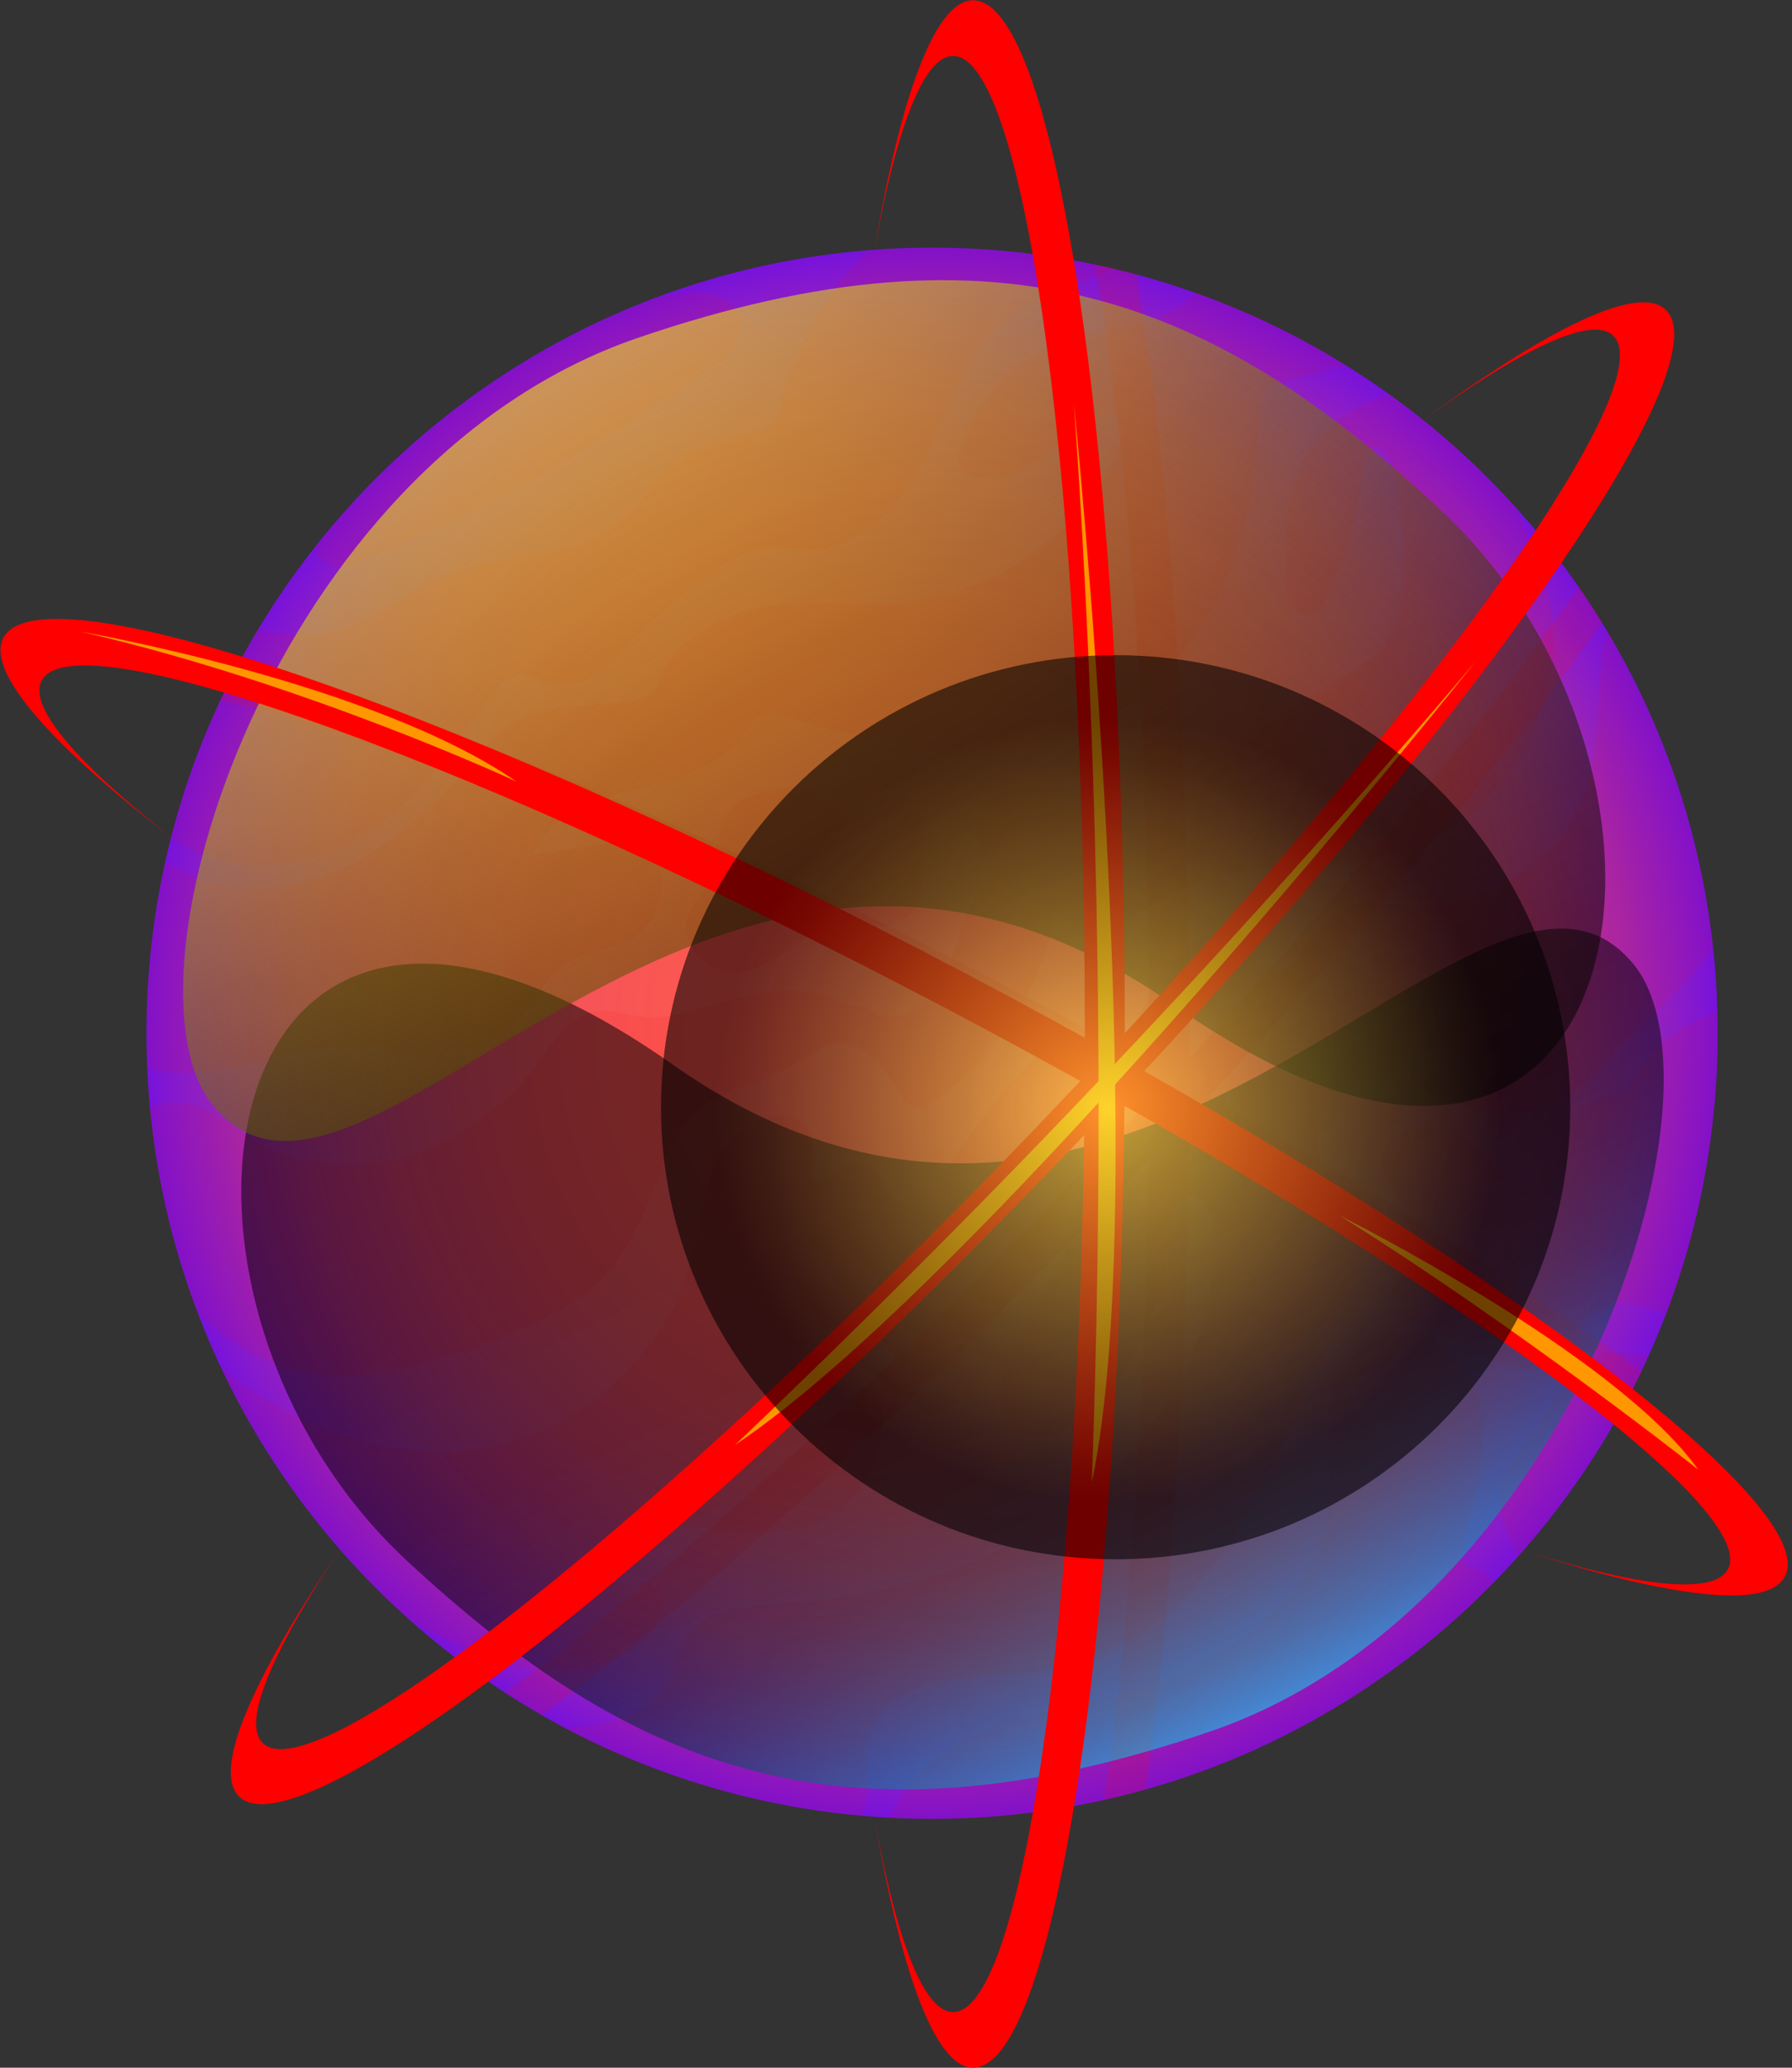 <svg width="208" height="240" viewBox="0 0 208 240" fill="none" xmlns="http://www.w3.org/2000/svg">
<rect x="0" y="0" width="208" height="240" fill="#333333" stroke="none"/>
<g clip-path="url(#clip0_199_3768)">
<path d="M108.188 211.112C158.548 211.112 199.373 170.287 199.373 119.927C199.373 69.568 158.548 28.743 108.188 28.743C57.829 28.743 17.004 69.568 17.004 119.927C17.004 170.287 57.829 211.112 108.188 211.112Z" fill="url(#paint0_radial_199_3768)"/>
<g style="mix-blend-mode:multiply" opacity="0.29">
<g style="mix-blend-mode:multiply" opacity="0.29">
<path d="M37.688 65.222C39.5 66.537 41.613 65.222 43.384 64.507C47.693 62.684 51.936 60.72 56.113 58.614C64.108 54.565 71.818 49.977 79.189 44.88C81.757 43.12 88.096 39.981 85.403 35.994C83.425 33.094 78.982 33.922 75.957 34.616C60.455 40.506 46.849 50.506 36.6 63.544C36.755 64.213 37.14 64.807 37.688 65.222Z" fill="#FF0000"/>
</g>
<g style="mix-blend-mode:multiply" opacity="0.29">
<path d="M45.693 94.325C48.166 92.189 50.408 89.801 52.384 87.199C54.456 84.589 56.164 81.596 58.381 79.131C59.613 77.743 60.545 78.168 62.109 78.768C63.562 79.414 65.177 79.602 66.739 79.307C69.784 78.623 71.824 76.024 73.885 73.9C76.464 71.236 79.314 68.848 82.389 66.775C83.772 65.808 85.218 64.936 86.718 64.165C88.427 63.326 89.96 63.523 91.793 63.761C98.411 64.589 103.579 60.022 106.645 54.553C110.198 48.194 111.244 40.468 117.872 36.335C121.352 34.17 125.309 32.876 129.11 31.416L129.483 31.27C122.507 29.609 115.359 28.775 108.188 28.785C105.682 28.785 103.207 28.909 100.742 29.106C97.443 32.336 94.777 36.155 92.88 40.364C91.941 42.479 91.189 44.673 90.633 46.92C90.549 47.961 90.067 48.93 89.287 49.623C88.359 50.103 87.345 50.392 86.304 50.473C84.102 50.736 81.982 51.471 80.089 52.627C78.334 53.87 76.74 55.328 75.346 56.967C73.985 58.636 72.454 60.16 70.778 61.513C68.728 62.823 66.416 63.672 64.005 63.999C58.826 64.962 53.834 65.221 49.194 67.873C46.594 69.354 44.212 71.29 41.395 72.388C38.536 73.508 35.443 73.899 32.395 73.528C31.573 73.434 30.762 73.264 29.971 73.02C25.447 80.553 22.038 88.703 19.852 97.214C22.68 99.194 26.024 100.302 29.474 100.404C35.585 100.643 41.105 98.178 45.693 94.325Z" fill="#FF0000"/>
</g>
<g style="mix-blend-mode:multiply" opacity="0.29">
<path d="M34.353 122.175C38.589 121.202 42.504 121.502 46.781 121.906C50.51 122.248 54.477 122.31 57.801 120.332C61.126 118.353 62.265 114.615 65.144 112.295C68.024 109.975 72.394 110.513 75.035 107.468C77.242 104.879 77.853 100.218 74.362 98.364C72.291 97.256 69.702 98.002 67.485 98.364L61.892 99.276C62.607 96.593 65.579 94.594 67.92 93.496C71.535 91.787 75.657 91.425 79.313 90.006C80.995 89.398 82.581 88.554 84.025 87.499C84.745 86.964 85.408 86.357 86.004 85.687C86.667 84.921 87.247 83.616 88.189 83.15C89.867 82.393 92.964 83.781 94.621 84.185C97.117 84.827 99.623 85.459 102.14 85.998C111.389 87.934 121.166 88.225 129.4 82.891C136.723 78.178 141.611 70.597 144.066 62.352C145.465 57.335 146.22 52.16 146.313 46.951C146.313 45.76 146.313 45.118 147.515 44.662C148.8 44.233 150.111 43.887 151.44 43.627L156.298 42.404C150.753 38.944 144.85 36.097 138.691 33.912C137.792 34.987 136.673 35.857 135.407 36.459C130.736 38.469 125.454 38.22 120.907 40.602C118.583 41.858 116.535 43.567 114.884 45.629C113.233 47.691 112.013 50.064 111.296 52.606C111.214 52.937 111.207 53.283 111.276 53.617C111.345 53.951 111.488 54.265 111.695 54.537C111.901 54.808 112.167 55.03 112.47 55.185C112.774 55.34 113.109 55.425 113.45 55.434C118.784 55.869 122.316 51.653 126.397 49.002C128.24 47.8 130.187 47.262 130.177 50.038C130.003 52.147 129.231 54.163 127.95 55.848C125.129 60.177 121.281 63.742 116.749 66.224C112.217 68.707 107.142 70.031 101.974 70.079C96.133 70.151 90.115 69.374 84.554 71.632C82.234 72.502 80.162 73.924 78.516 75.775C77.762 76.644 77.137 77.617 76.662 78.665C76.061 80.001 75.74 80.84 74.197 81.161C68.697 82.321 61.706 81.223 57.449 85.521C55.492 87.499 53.834 89.778 51.898 91.736C50.034 93.708 48.011 95.523 45.849 97.163C41.147 100.643 35.668 103.118 29.733 103.108C25.992 103.136 22.327 102.055 19.2 100.001C17.754 106.544 17.032 113.226 17.046 119.928C17.046 121.316 17.046 122.693 17.149 124.071C22.659 125.407 28.853 123.439 34.353 122.175Z" fill="#FF0000"/>
</g>
<g style="mix-blend-mode:multiply" opacity="0.29">
<path d="M84.088 112.677C87.454 113.34 90.074 111.248 92.642 109.446C93.718 108.632 94.971 108.086 96.299 107.851C97.78 107.676 99.271 107.59 100.762 107.592C102.152 107.645 103.534 107.376 104.802 106.805C105.507 106.39 106.088 105.794 106.484 105.078C106.879 104.362 107.074 103.552 107.049 102.734C107.132 101.15 107.049 99.534 107.049 97.939C107.049 96.344 107.339 94.324 106.014 93.081C104.688 91.839 102.906 92.377 101.498 93.268C100.814 93.713 99.178 95.339 98.225 94.998C97.966 94.894 97.862 94.594 97.686 94.324C97.262 93.621 96.702 93.008 96.04 92.522C94.802 91.751 93.352 91.388 91.897 91.486C88.696 91.6 84.481 92.522 83.611 96.168C83.382 97.105 83.496 98.093 83.932 98.954C83.597 100.148 83.095 101.288 82.441 102.341C81.633 103.635 80.369 104.671 79.893 106.142C78.898 109.042 81.188 112.108 84.088 112.677Z" fill="#FF0000"/>
</g>
<g style="mix-blend-mode:multiply" opacity="0.29">
<path d="M44.575 159.284C49.12 158.383 53.569 157.055 57.864 155.318C61.838 154 65.551 151.995 68.832 149.393C72.229 146.514 74.01 142.63 75.657 138.56C77.107 134.873 78.443 130.574 81.871 128.203C83.943 126.794 86.366 126.183 88.635 125.282C90.846 124.287 92.976 123.12 95.004 121.792C99.53 119.182 102.731 124.008 104.781 127.478C104.931 127.736 105.131 127.962 105.369 128.143C105.606 128.323 105.877 128.455 106.166 128.53C106.455 128.605 106.756 128.622 107.052 128.58C107.348 128.538 107.632 128.438 107.889 128.285C115.431 122.988 120.689 115.033 122.606 106.018C123.206 106.04 123.787 106.229 124.285 106.564C124.782 106.899 125.177 107.366 125.423 107.913C125.601 108.203 125.841 108.449 126.126 108.633C126.412 108.818 126.735 108.935 127.072 108.978C127.409 109.021 127.751 108.987 128.074 108.88C128.396 108.773 128.69 108.595 128.934 108.358C132.688 105.182 137.104 102.885 141.86 101.637C147.132 100.259 152.569 100.673 157.914 99.959C162.016 99.41 165.924 97.875 169.302 95.485C172.681 93.095 175.43 89.921 177.313 86.236C179.223 82.603 180.259 78.574 180.337 74.47C180.337 69.84 178.825 65.635 177.012 61.441C176.629 60.56 176.246 59.69 175.873 58.81C171.47 53.947 166.556 49.572 161.218 45.76C156.909 47.189 153.035 49.654 151.047 53.963C148.872 58.654 149.069 63.999 149.452 69.043C149.607 71.114 152.559 72.305 153.595 70.161C155.487 66.459 156.847 62.509 157.634 58.427C157.82 57.391 158.431 50.296 160.544 52.212C161.653 53.248 161.922 55.558 162.212 56.904C162.678 59.157 162.927 61.45 162.958 63.75C163.009 67.489 162.958 72.502 160.161 75.329C157.365 78.157 153.108 80.322 149.607 82.424C147.712 83.563 145.806 84.682 143.859 85.728C143.164 86.194 142.398 86.543 141.591 86.764C140.306 86.981 139.519 86.173 138.359 85.728C135.408 84.692 132.932 86.256 130.944 88.338C130.121 89.328 129.213 90.243 128.23 91.072C126.531 92.326 124.398 91.725 122.471 91.456C119.188 91 114.486 91.456 113.43 95.308C113.19 96.36 113.269 97.46 113.657 98.467C114.044 99.474 114.722 100.343 115.605 100.963C113.825 102.994 112.463 105.356 111.596 107.913C110.374 111.113 109.401 115.277 106.304 117.234C105.057 117.975 103.567 118.191 102.161 117.835C101.829 117.629 101.483 117.446 101.125 117.286C100.257 116.875 99.319 116.633 98.36 116.572C97.075 115.98 95.732 115.525 94.352 115.215C90.022 114.469 85.828 115.826 81.716 116.965C79.863 117.554 77.948 117.929 76.009 118.084C73.782 118.187 71.68 117.172 69.495 117.379C65.352 117.773 63.28 122.724 60.846 125.417C55.088 131.631 47.134 135.825 38.475 135.194C34.19 134.787 30.111 133.162 26.72 130.512C23.944 128.524 20.505 126.991 17.398 128.565C18.161 136.719 20.025 144.733 22.939 152.387C25.294 154.7 28.04 156.58 31.049 157.938C35.328 159.703 40.032 160.171 44.575 159.284Z" fill="#FF0000"/>
</g>
<g style="mix-blend-mode:multiply" opacity="0.29">
<path d="M68.542 193.464C71.649 192.811 77.024 190.16 76.921 186.296C76.908 185.882 76.809 185.475 76.631 185.1C76.453 184.726 76.199 184.392 75.885 184.121C74.849 183.262 73.979 183.562 72.778 183.655C72.135 183.707 70.893 183.873 70.395 183.303C69.898 182.734 70.395 181.118 70.82 180.465C72.891 177.234 77.78 177.058 81.177 177.358C86.646 177.804 92.57 178.901 97.272 175.287C99.172 173.834 100.64 171.891 101.52 169.667C102.399 167.443 102.657 165.021 102.264 162.661C102.171 162.333 102.004 162.029 101.777 161.775C101.549 161.52 101.266 161.321 100.949 161.192C100.632 161.063 100.291 161.008 99.95 161.031C99.609 161.054 99.278 161.155 98.981 161.325L94.9 163.904L92.705 165.292C92.436 165.468 92.125 165.624 91.866 165.82C91.833 165.841 91.806 165.869 91.784 165.901C91.763 165.933 91.748 165.969 91.742 166.007C90.83 164.153 91.617 160.828 92.208 159.016C92.519 157.859 93.107 156.796 93.92 155.917C94.734 155.038 95.749 154.371 96.879 153.972C97.829 153.616 98.868 153.572 99.846 153.846C100.823 154.119 101.689 154.697 102.316 155.494C103.652 157.151 104.729 159.202 106.904 159.875C109.463 160.673 111.555 159.026 112.932 157.048C116.585 152.002 119.847 146.683 122.689 141.139C125.516 135.288 126.977 128.897 124.139 122.776C123.963 122.484 123.724 122.236 123.439 122.049C123.155 121.862 122.831 121.743 122.493 121.699C122.156 121.655 121.812 121.688 121.489 121.796C121.166 121.903 120.872 122.083 120.628 122.32C116.585 126.318 113.02 130.77 110.001 135.588C108.965 137.286 107.37 140.476 104.905 140.197C103.922 140.083 103.58 139.161 103.165 138.426C102.67 137.346 101.966 136.374 101.094 135.567C100.738 135.227 100.283 135.009 99.795 134.946C99.307 134.883 98.811 134.977 98.38 135.215C97.624 135.733 94.983 137.794 94.155 136.458C93.906 136.064 94.155 135.184 94.248 134.728C94.41 133.839 94.385 132.925 94.175 132.046C93.036 128.255 88.386 129.384 86.055 131.228C83.114 133.548 82.016 137.162 81.426 140.715C80.962 144.381 79.938 147.954 78.391 151.31C75.321 157.368 70.412 162.299 64.368 165.396C57.592 168.728 49.824 169.44 42.556 167.395C36.386 165.728 30.634 162.786 25.673 158.757C30.996 170.007 38.555 180.054 47.889 188.285C50.655 189.775 53.497 191.12 56.403 192.314C60.264 193.815 64.467 194.213 68.542 193.464Z" fill="#FF0000"/>
</g>
<g style="mix-blend-mode:multiply" opacity="0.29">
<path d="M101.032 200.807C102.039 198.851 103.699 197.308 105.724 196.446C110.333 194.178 115.811 194.737 120.772 194.044C125.558 193.367 130.086 191.461 133.916 188.513C141.901 182.433 146.541 173.485 150.311 164.401C152.382 159.316 154.288 154.137 156.681 149.176C158.255 145.883 160.616 140.891 157.52 137.68C156.832 137.002 155.978 136.517 155.044 136.271C153.884 135.94 153.532 136.116 153.252 134.842C152.783 132.837 152.851 130.743 153.449 128.773C155.179 123.76 161.155 125.127 164.977 126.515C169.617 128.193 174.599 130.44 179.539 128.504C181.713 127.505 183.659 126.07 185.256 124.288C187.452 122.113 189.637 119.917 191.822 117.742C194.309 115.41 196.66 112.937 198.865 110.337C197.491 97.177 193.249 84.478 186.437 73.134C185.587 77.215 185.639 81.472 185.246 85.615C184.8 90.255 183.433 94.605 180.264 98.126C177.485 101.225 173.865 103.449 169.845 104.527C167.856 105.049 165.796 105.248 163.744 105.117C161.176 104.951 158.783 104.164 156.318 105.314C154.468 106.333 152.893 107.787 151.73 109.55C150.767 110.814 149.037 113.351 147.142 113.061C145.826 112.864 144.936 110.285 143.941 109.477C141.87 107.831 139.509 108.442 137.634 109.995C134.382 112.657 132.621 116.603 131.585 120.57C130.425 124.972 130.042 129.529 128.748 133.889C127.277 138.83 124.76 143.345 122.295 147.84C121.145 149.964 119.975 152.087 118.919 154.251C117.862 156.416 116.236 159.181 116.07 161.719C115.952 162.754 116.19 163.798 116.746 164.68C117.301 165.561 118.141 166.226 119.126 166.566C120.14 166.788 121.19 166.785 122.202 166.557C123.215 166.33 124.166 165.884 124.988 165.251C128.696 162.703 131.378 158.001 133.118 153.992C134.084 151.782 134.803 149.473 135.262 147.105C135.687 144.847 135.542 142.382 136.298 140.197C136.888 138.353 138.556 138.125 139.809 139.658C141.321 141.491 140.99 144.681 140.845 146.908C140.45 151.668 139.075 156.294 136.805 160.497C132.081 169.089 124.711 175.929 115.791 179.999C111.189 182.157 106.345 183.756 101.363 184.764C96.278 185.799 91.182 185.924 86.066 186.617C83.904 186.779 81.879 187.735 80.38 189.3C78.94 190.967 78.578 193.153 77.49 195.007C75.263 198.766 70.551 200.424 66.377 200.444C65.973 200.444 65.569 200.444 65.165 200.382C75.968 206.16 87.832 209.684 100.038 210.739C100.396 209.85 100.613 208.91 100.68 207.953C100.845 205.581 100.048 203.065 101.032 200.807Z" fill="#FF0000"/>
</g>
<g style="mix-blend-mode:multiply" opacity="0.29">
<path d="M172.03 182.371C171.543 182.081 170.248 181.905 169.886 181.48C169.523 181.055 169.886 179.73 169.938 179.264C170.145 178.021 170.435 176.799 170.725 175.576C171.626 171.744 172.506 167.891 171.875 163.945C171.346 160.579 169.606 157.244 166.51 155.597C165.143 154.837 163.601 154.446 162.037 154.464C160.473 154.482 158.941 154.909 157.592 155.701C154.371 157.772 154.06 161.656 154.133 165.136C154.236 169.435 154.64 173.867 153.542 178.083C151.523 185.84 143.838 190.946 136.971 194.167C129.079 197.896 120.037 197.927 112.238 201.79C108.286 203.73 105.124 206.975 103.29 210.977C104.905 211.07 106.531 211.112 108.168 211.112C120.332 211.137 132.378 208.718 143.59 204C154.802 199.282 164.952 192.36 173.438 183.645C173.07 183.12 172.588 182.685 172.03 182.371Z" fill="#FF0000"/>
</g>
<g style="mix-blend-mode:multiply" opacity="0.29">
<path d="M199.332 117.431C197.327 118.118 195.451 119.133 193.78 120.435C192.532 121.422 191.415 122.563 190.455 123.832C190.062 124.36 188.239 127.56 187.97 127.374C187.629 127.168 187.239 127.06 186.841 127.06C186.443 127.06 186.053 127.168 185.712 127.374C182.068 129.738 179.472 133.413 178.462 137.638C178.422 137.987 178.36 138.333 178.275 138.674C178.182 138.467 177.395 138.228 177.302 138.187C176.308 137.598 175.395 136.88 174.588 136.053C173 134.336 171.151 132.878 169.109 131.734C168.121 131.193 167.024 130.879 165.899 130.815C164.774 130.75 163.649 130.937 162.605 131.362C162.146 131.564 161.734 131.86 161.395 132.229C161.055 132.599 160.796 133.035 160.632 133.509C160.469 133.983 160.405 134.487 160.445 134.987C160.486 135.487 160.628 135.973 160.865 136.416C161.901 138.415 162.937 140.082 163.195 142.382C163.421 144.64 162.993 146.915 161.963 148.938C161.721 149.394 161.645 149.921 161.749 150.428C161.853 150.934 162.13 151.389 162.533 151.713C162.579 152.122 162.76 152.503 163.047 152.797C163.334 153.092 163.71 153.282 164.117 153.339C166.453 153.845 168.658 154.833 170.59 156.239C172.413 157.648 174.542 158.606 176.805 159.036C179.208 159.336 181.548 158.58 182.657 156.281C183.62 154.272 184.075 152.583 186.333 151.62C188.591 150.657 190.29 151.62 192.496 152.283C192.81 152.384 193.132 152.461 193.459 152.511C197.394 142.101 199.385 131.056 199.332 119.927C199.332 119.088 199.332 118.26 199.332 117.431Z" fill="#FF0000"/>
</g>
<g style="mix-blend-mode:multiply" opacity="0.29">
<path d="M182.688 159.429C181.146 161.319 179.74 163.316 178.483 165.405L176.256 168.699C175.398 169.766 174.7 170.952 174.184 172.22C173.418 174.727 174.899 177.824 175.956 180.061C176.038 180.247 176.142 180.423 176.235 180.599C182.418 173.669 187.507 165.835 191.326 157.368C190.632 157.234 189.917 157.161 189.254 157.089C188.052 156.923 186.828 157.05 185.685 157.457C184.542 157.864 183.514 158.541 182.688 159.429Z" fill="#FF0000"/>
</g>
</g>
<g style="mix-blend-mode:multiply" opacity="0.36">
<g style="mix-blend-mode:multiply" opacity="0.39">
<path d="M140.296 127.292C159.208 106.899 175.085 87.635 185.981 72.254C185.118 70.874 184.22 69.493 183.288 68.112C173.118 82.757 157.261 102.083 138.059 122.839C138.059 86.413 135.666 53.808 131.896 31.831C130.291 31.395 128.675 31.002 127.039 30.66C130.902 51.261 133.419 84.89 133.419 122.911V123.408C128.882 120.902 124.239 118.396 119.488 115.889C82.41 96.345 48.366 82.166 27.786 76.967C27.034 78.389 26.315 79.832 25.632 81.296C43.974 85.263 78.857 99.722 117.324 119.991C122.647 122.801 127.826 125.604 132.859 128.401C131.057 130.32 129.231 132.243 127.38 134.169C100.918 161.751 75.688 184.339 58.671 196.426C60.052 197.331 61.468 198.194 62.918 199.016C80.867 185.841 105.382 163.853 130.736 137.391L133.325 134.667C132.911 164.267 130.974 190.471 128.147 208.886C129.763 208.523 131.358 208.119 132.942 207.684C135.853 187.83 137.748 161.077 138.059 131.29C158.524 142.869 176.038 154.076 188.477 163.346C189.202 161.989 189.907 160.611 190.549 159.203C177.581 149.705 160.223 138.623 140.296 127.292Z" fill="#FF0000"/>
</g>
</g>
<path style="mix-blend-mode:screen" opacity="0.53" d="M189.616 111.932C172.009 90.358 132.414 161.781 78.101 123.573C23.788 85.366 13.887 150.15 47.195 181.118C73.244 205.322 97.873 215.524 140.41 200.993C182.946 186.462 201.403 126.308 189.616 111.932Z" fill="url(#paint1_linear_199_3768)"/>
<path style="mix-blend-mode:screen" opacity="0.53" d="M24.71 128.286C42.317 149.86 81.913 78.437 136.226 116.645C190.538 154.852 200.44 90.068 167.131 59.1C141.083 34.896 116.474 24.694 74.01 39.225C31.546 53.756 12.965 113.91 24.71 128.286Z" fill="url(#paint2_linear_199_3768)"/>
<path d="M95.367 113.849C95.367 113.693 95.367 113.548 95.367 113.393C95.377 113.538 95.377 113.714 95.367 113.849Z" fill="#FF0000"/>
<path d="M112.953 0.034C108.572 0.034 104.574 10.95 101.487 29.034C104.046 14.876 107.204 6.497 110.633 6.497C119.074 6.497 125.92 57.319 125.92 120.011C125.92 182.703 119.074 233.536 110.633 233.536C107.204 233.536 104.046 225.157 101.487 210.998C104.594 229.02 108.572 239.998 112.953 239.998C122.678 239.998 130.56 186.297 130.56 120.063C130.56 53.829 122.688 0.034 112.953 0.034Z" fill="#FF0000"/>
<path d="M102.078 105.676L102.399 105.345L102.078 105.676Z" fill="#FF0000"/>
<path d="M193.345 35.952C190.186 32.928 179.756 38.024 165.09 48.847C176.701 40.426 184.769 36.584 187.244 38.956C193.334 44.808 163.185 86.112 119.923 131.228C76.661 176.343 36.579 208.171 30.51 202.329C28.045 199.947 31.545 191.734 39.479 179.782C29.256 194.883 24.606 205.509 27.765 208.544C34.777 215.276 77.541 182.102 123.279 134.438C169.016 86.775 200.367 42.684 193.345 35.952Z" fill="#FF0000"/>
<path d="M90.312 141.295L89.918 141.077L90.312 141.295Z" fill="#FF0000"/>
<path d="M0.391 74.036C-1.68 77.91 5.901 86.465 20.008 97.319C8.988 88.64 3.24 82.032 4.835 78.997C8.77 71.53 55.781 88.567 109.825 117.049C163.868 145.531 204.499 174.666 200.564 182.134C198.969 185.168 190.269 184.205 176.877 179.99C193.852 185.448 205.131 186.867 207.172 182.993C211.708 174.397 169.099 143.025 111.989 112.938C54.88 82.85 4.928 65.429 0.391 74.036Z" fill="#FF0000"/>
<path d="M124.656 46.9C124.656 46.9 133.978 137.722 126.728 172.066C128.25 130.337 127.559 88.556 124.656 46.9Z" fill="#FF9700"/>
<path d="M171.274 76.78C171.274 76.78 114.413 148.244 85.31 167.726C115.554 138.953 144.249 108.595 171.274 76.78Z" fill="#FF9700"/>
<path d="M9.392 73.321C9.392 73.321 43.384 79.235 59.955 90.731C59.955 90.69 35.429 79.318 9.392 73.321Z" fill="#FF9700"/>
<path d="M155.469 141.077C155.469 141.077 187.431 157.027 197.125 170.585C197.125 170.585 176.297 154.106 155.469 141.077Z" fill="#FF9700"/>
<path style="mix-blend-mode:screen" opacity="0.57" d="M129.493 180.983C158.637 180.983 182.263 157.492 182.263 128.514C182.263 99.536 158.637 76.044 129.493 76.044C100.349 76.044 76.724 99.536 76.724 128.514C76.724 157.492 100.349 180.983 129.493 180.983Z" fill="url(#paint3_radial_199_3768)"/>
</g>
<defs>
<radialGradient id="paint0_radial_199_3768" cx="0" cy="0" r="1" gradientUnits="userSpaceOnUse" gradientTransform="translate(108.188 119.927) scale(97.844)">
<stop stop-color="#FF594D"/>
<stop offset="0.27" stop-color="#FD584F"/>
<stop offset="0.42" stop-color="#F55458"/>
<stop offset="0.54" stop-color="#E84D66"/>
<stop offset="0.65" stop-color="#D5437A"/>
<stop offset="0.75" stop-color="#BC3693"/>
<stop offset="0.84" stop-color="#9E26B3"/>
<stop offset="0.93" stop-color="#7B14D8"/>
<stop offset="1" stop-color="#5600FF"/>
</radialGradient>
<linearGradient id="paint1_linear_199_3768" x1="145.642" y1="201.334" x2="92.022" y2="91.452" gradientUnits="userSpaceOnUse">
<stop stop-color="#00FFFF"/>
<stop offset="0.03" stop-color="#00D8D8"/>
<stop offset="0.07" stop-color="#00ABAB"/>
<stop offset="0.12" stop-color="#008282"/>
<stop offset="0.17" stop-color="#005F5F"/>
<stop offset="0.22" stop-color="#004141"/>
<stop offset="0.27" stop-color="#002929"/>
<stop offset="0.34" stop-color="#001717"/>
<stop offset="0.42" stop-color="#000A0A"/>
<stop offset="0.52" stop-color="#000202"/>
<stop offset="0.72"/>
</linearGradient>
<linearGradient id="paint2_linear_199_3768" x1="69.533" y1="41.074" x2="135.112" y2="150.159" gradientUnits="userSpaceOnUse">
<stop stop-color="#FFFF00"/>
<stop offset="0.17" stop-color="#BDBD00"/>
<stop offset="0.33" stop-color="#838300"/>
<stop offset="0.49" stop-color="#545400"/>
<stop offset="0.64" stop-color="#303000"/>
<stop offset="0.78" stop-color="#151500"/>
<stop offset="0.9" stop-color="#060600"/>
<stop offset="1"/>
</linearGradient>
<radialGradient id="paint3_radial_199_3768" cx="0" cy="0" r="1" gradientUnits="userSpaceOnUse" gradientTransform="translate(128.581 128.751) scale(56.376)">
<stop stop-color="#FFFF4D"/>
<stop offset="0.3" stop-color="#96962D"/>
<stop offset="0.55" stop-color="#454515"/>
<stop offset="0.72" stop-color="#131306"/>
<stop offset="0.81"/>
</radialGradient>
<clipPath id="clip0_199_3768">
<rect width="207.536" height="240" fill="white"/>
</clipPath>
</defs>
</svg>

